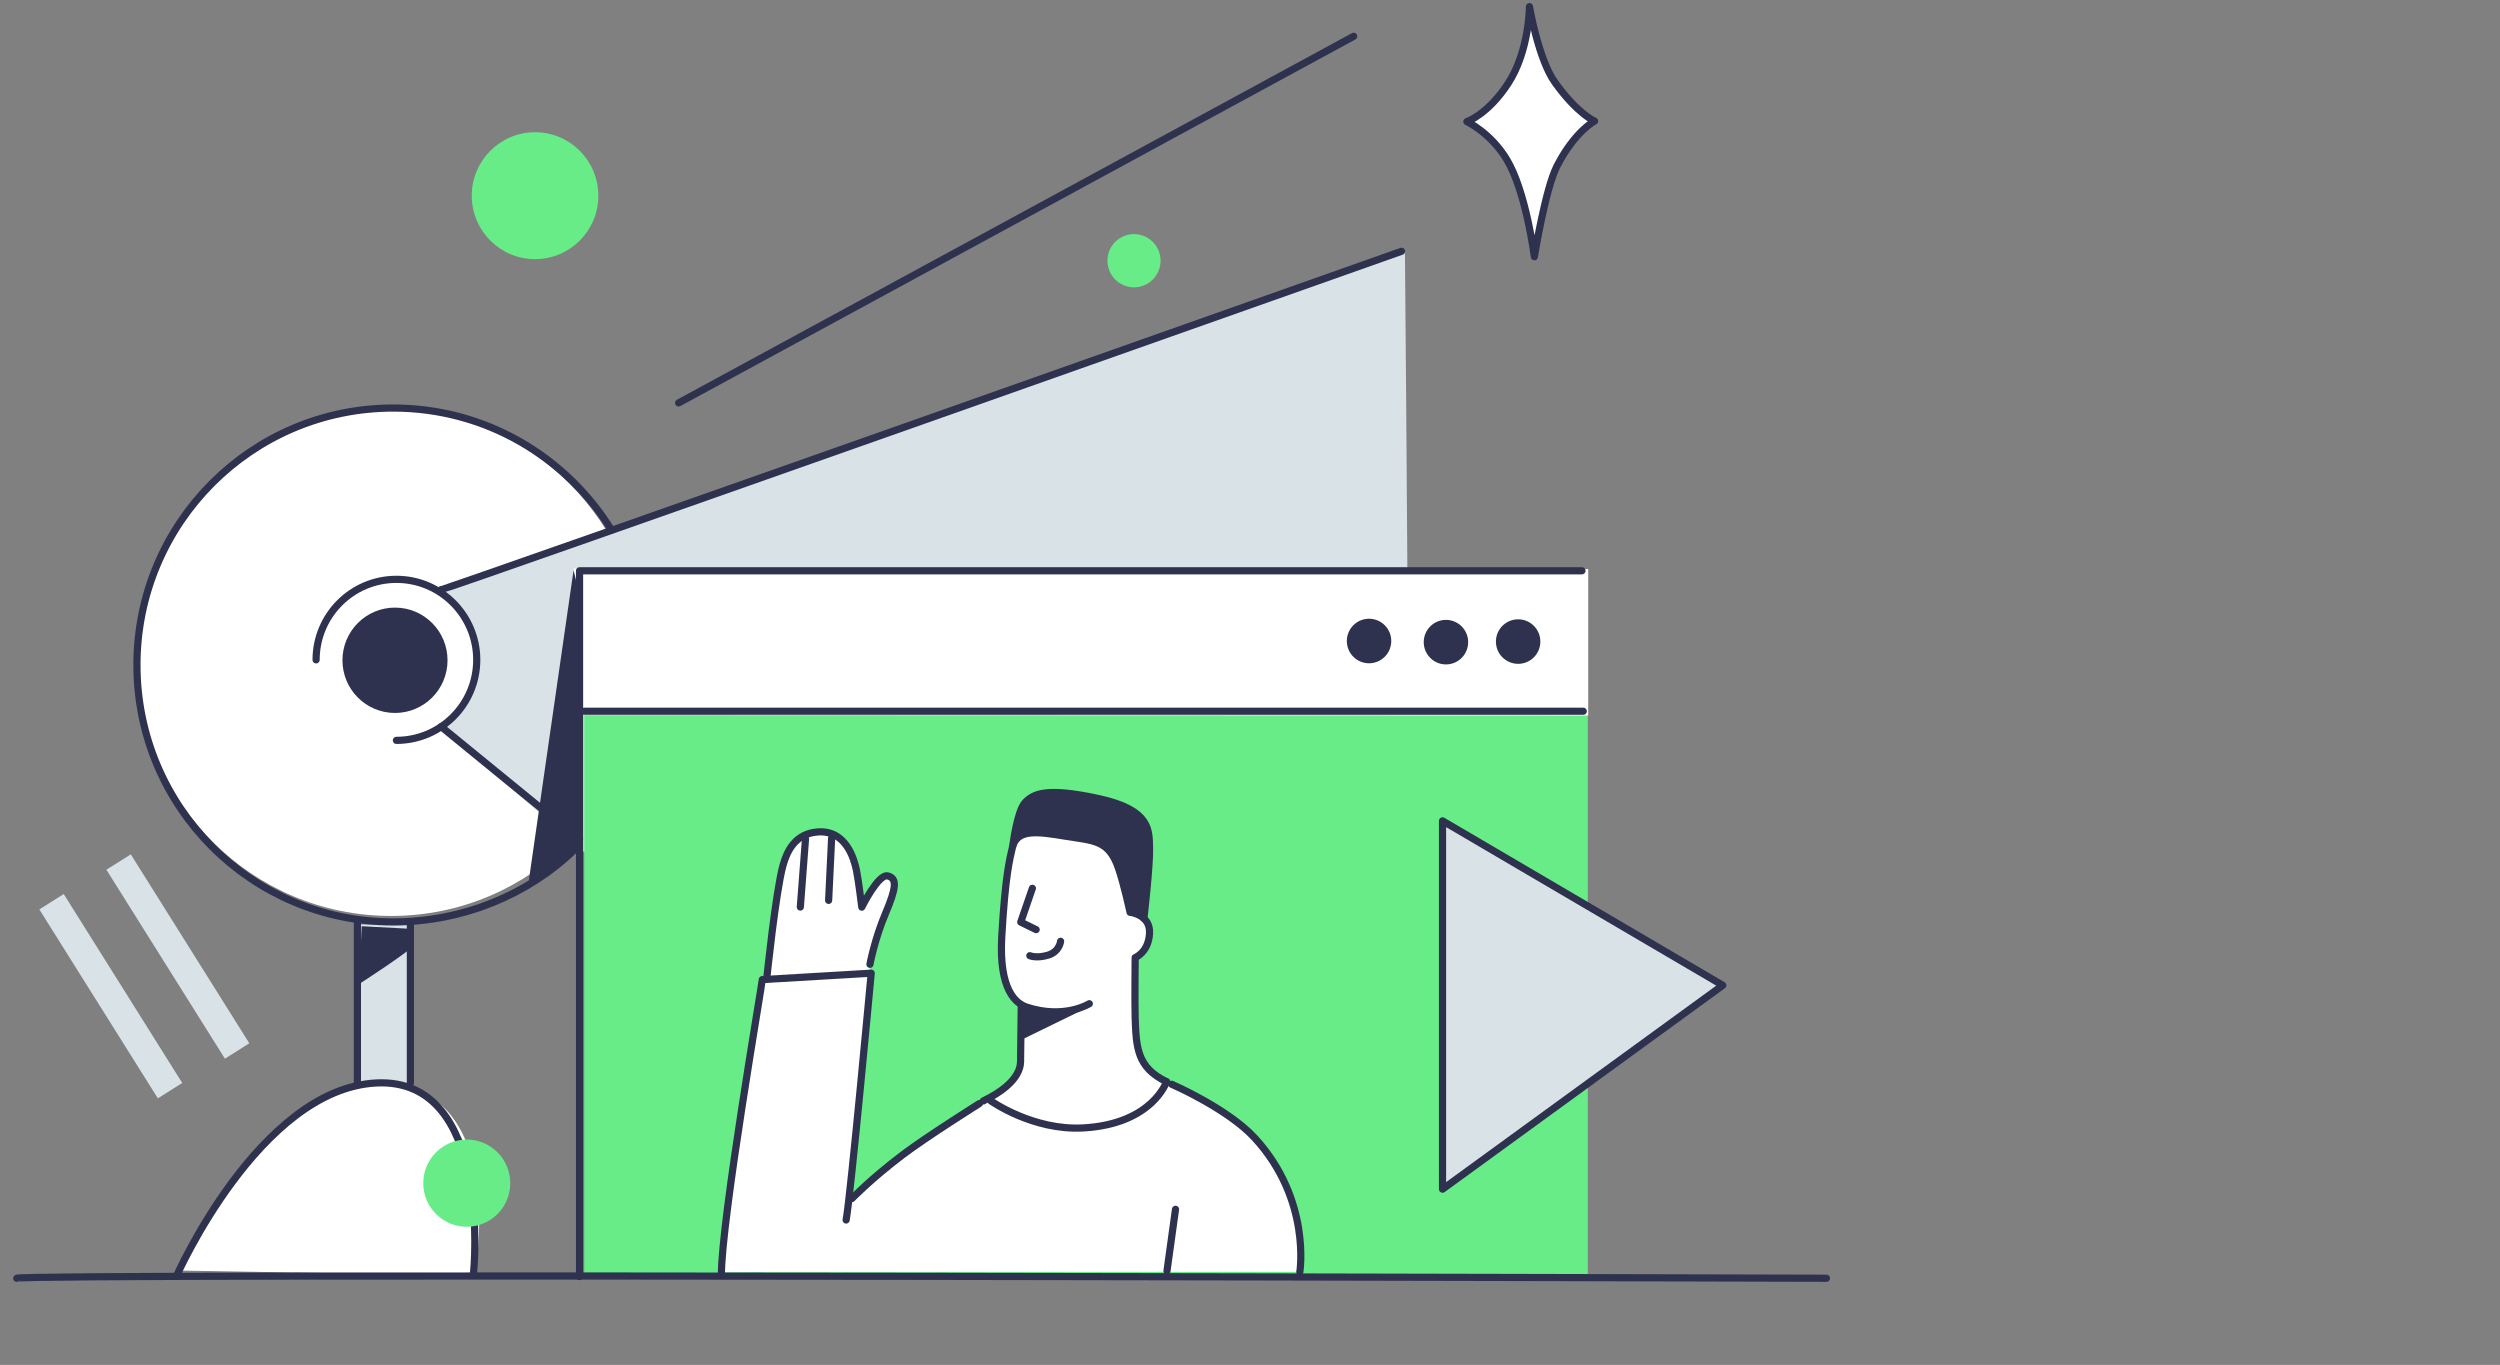 <svg viewBox="0 0 348 190" version="1.1" xmlns="http://www.w3.org/2000/svg" xmlns:xlink="http://www.w3.org/1999/xlink">
  <rect x="0" y="0" width="348" height="190" fill="#808080" stroke="none"/>
  <title>pic-2</title>
  <g id="MW-14602-Упоминания-SR-desktop-на-страницах-SRO" stroke="none" stroke-width="1" fill="none" fill-rule="evenodd">
    <g id="MW-14602-—-XL" transform="translate(-786, -1334)">
      <g id="Group-24" transform="translate(406, 1214)">
        <g id="pic-2" transform="translate(380, 120)">
          <rect id="Mask" x="0" y="0" width="348" height="190"></rect>
          <path d="M89.594,92.268 C89.594,111.727 73.859,127.5 54.448,127.5 C35.036,127.5 19.303,111.727 19.303,92.268 C19.303,72.811 35.036,57.038 54.448,57.038 C73.859,57.038 89.594,72.811 89.594,92.268" id="Fill-2" fill="#FFFFFF"></path>
          <polygon id="Fill-4" fill="#D9E2E7" points="49.986 158.618 56.767 158.618 56.767 128.692 49.986 128.692"></polygon>
          <path d="M25.011,176.86 C25.011,176.86 36.072,149.676 53.556,150.749 C71.04,151.822 66.044,177.575 66.044,177.575 L25.011,176.86 Z" id="Fill-6" fill="#FFFFFF"></path>
          <path d="M61.406,82.075 L195.566,34.861 C195.566,34.861 196.816,170.599 195.566,169.348 C194.317,168.096 82.457,119.63 82.457,119.63 L61.882,101.629 C61.882,101.629 66.401,97.813 66.361,91.852 C66.328,86.954 61.406,82.075 61.406,82.075" id="Fill-7" fill="#D9E2E7"></path>
          <polygon id="Fill-8" fill="#67EC88" points="81.327 177.695 221.018 177.695 221.018 99.004 81.327 99.004"></polygon>
          <polygon id="Fill-9" fill="#FFFFFF" points="221.078 99.6 79.84 99.542 79.84 79.153 221.078 79.213"></polygon>
          <path d="M62.297,91.911 C62.297,95.96 59.024,99.244 54.982,99.244 C50.943,99.244 47.669,95.96 47.669,91.911 C47.669,87.862 50.943,84.578 54.982,84.578 C59.024,84.578 62.297,87.862 62.297,91.911" id="Fill-10" fill="#2E324F"></path>
          <path d="M106.899,136.084 C106.899,136.084 108.684,121.657 108.742,121.479 C108.801,121.3 109.158,116.351 113.679,115.816 C118.198,115.278 118.972,120.348 118.972,120.348 C118.972,120.348 119.923,125.832 119.923,125.651 C119.923,125.472 121.707,122.194 123.015,121.896 C124.324,121.598 124.621,122.552 124.443,123.207 C124.264,123.863 120.874,135.488 120.874,135.488 L106.899,136.084 Z" id="Fill-11" fill="#FFFFFF"></path>
          <path d="M100.476,177.098 C100.416,176.8 100.952,170.78 100.952,170.78 L103.093,153.968 L106.245,136.442 C106.245,136.442 121.29,135.429 121.23,135.608 C121.172,135.786 118.258,166.904 118.376,166.725 C118.495,166.548 128.129,159.036 128.129,159.036 L137.346,153.135 C137.346,153.135 145.316,157.844 150.966,156.95 C156.615,156.054 159.409,154.564 160.777,153.312 C162.145,152.061 162.442,150.809 162.442,150.809 C162.442,150.809 170.649,154.506 174.099,157.844 C177.548,161.182 179.45,166.129 179.926,167.857 C180.402,169.588 180.699,171.195 180.878,173.224 C181.057,175.25 180.938,177.039 180.938,177.039 L100.476,177.098 Z" id="Fill-12" fill="#FFFFFF"></path>
          <polygon id="Fill-13" fill="#2E324F" points="79.841 79.362 73.536 123.089 76.035 121.42 78.294 119.391 80.198 117.961 80.555 82.313"></polygon>
          <polygon id="Fill-14" fill="#D9E2E7" points="200.879 114.186 200.879 165.454 239.89 137.076"></polygon>
          <polygon id="Fill-15" fill="#D9E2E7" points="25.367 150.749 21.974 152.889 5.475 126.59 8.87 124.451"></polygon>
          <polygon id="Fill-16" fill="#D9E2E7" points="34.704 145.225 31.308 147.366 14.811 121.066 18.207 118.925"></polygon>
          <path d="M204.309,16.892 C204.309,16.892 207.245,15.9 210.072,11.538 C213.017,6.991 213.017,0.883 213.017,0.883 C213.017,0.883 214.277,8.231 216.557,11.415 C219.734,15.854 222.088,16.817 222.088,16.817 C222.088,16.817 219.378,18.178 216.858,23.062 C215.237,26.203 213.701,35.695 213.701,35.695 C213.701,35.695 212.559,26.666 209.871,22.187 C207.613,18.428 204.309,16.892 204.309,16.892" id="Fill-17" fill="#FFFFFF"></path>
          <path d="M2.333,177.933 C3.048,177.217 254.241,177.933 254.241,177.933" id="Stroke-18" stroke="#2E324F" stroke-linecap="round" stroke-linejoin="round"></path>
          <polyline id="Stroke-19" stroke="#2E324F" stroke-linecap="round" stroke-linejoin="round" points="80.673 177.694 80.673 79.452 220.206 79.452"></polyline>
          <line x1="81.328" y1="99.004" x2="220.385" y2="99.004" id="Stroke-20" stroke="#2E324F" stroke-linecap="round" stroke-linejoin="round"></line>
          <path d="M79.96,118.29 C73.537,124.528 64.395,128.334 54.745,128.334 C35.038,128.334 19.063,112.32 19.063,92.567 C19.063,72.814 35.038,56.799 54.745,56.799 C67.584,56.799 78.84,63.596 85.125,73.799" id="Stroke-21" stroke="#2E324F" stroke-linecap="round" stroke-linejoin="round"></path>
          <path d="M44.001,91.852 C44.001,85.662 49.007,80.644 55.181,80.644 C61.356,80.644 66.362,85.662 66.362,91.852 C66.362,98.042 61.356,103.059 55.181,103.059" id="Stroke-22" stroke="#2E324F" stroke-linecap="round" stroke-linejoin="round"></path>
          <path d="M61.406,82.075 C62.119,82.075 195.09,34.98 195.09,34.98" id="Stroke-23" stroke="#2E324F" stroke-linecap="round" stroke-linejoin="round"></path>
          <line x1="80.673" y1="116.889" x2="61.406" y2="101.152" id="Stroke-24" stroke="#2E324F" stroke-linecap="round" stroke-linejoin="round"></line>
          <line x1="94.47" y1="56.083" x2="188.429" y2="5.054" id="Stroke-25" stroke="#2E324F" stroke-linecap="round" stroke-linejoin="round"></line>
          <polygon id="Stroke-26" stroke="#2E324F" stroke-linecap="round" stroke-linejoin="round" points="200.8 114.266 200.8 165.533 239.81 137.156"></polygon>
          <path d="M204.19,16.932 C204.19,16.932 207.126,15.94 209.953,11.578 C212.898,7.029 212.898,0.923 212.898,0.923 C212.898,0.923 214.158,8.269 216.438,11.455 C219.615,15.894 221.971,16.857 221.971,16.857 C221.971,16.857 219.259,18.218 216.739,23.102 C215.117,26.243 213.584,35.735 213.584,35.735 C213.584,35.735 212.44,26.706 209.752,22.227 C207.496,18.468 204.19,16.932 204.19,16.932 Z" id="Stroke-27" stroke="#2E324F" stroke-linecap="round" stroke-linejoin="round"></path>
          <line x1="49.75" y1="128.574" x2="49.75" y2="150.988" id="Stroke-28" stroke="#2E324F" stroke-linecap="round" stroke-linejoin="round"></line>
          <line x1="57.124" y1="128.334" x2="57.124" y2="150.749" id="Stroke-29" stroke="#2E324F" stroke-linecap="round" stroke-linejoin="round"></line>
          <path d="M24.535,177.694 C24.535,177.694 36.071,151.585 52.366,150.749 C68.661,149.915 65.925,177.098 65.925,177.098" id="Stroke-30" stroke="#2E324F" stroke-linecap="round" stroke-linejoin="round"></path>
          <path d="M193.663,89.229 C193.663,90.941 192.279,92.329 190.57,92.329 C188.863,92.329 187.479,90.941 187.479,89.229 C187.479,87.516 188.863,86.128 190.57,86.128 C192.279,86.128 193.663,87.516 193.663,89.229" id="Fill-31" fill="#2E324F"></path>
          <path d="M204.368,89.387 C204.368,91.1 202.983,92.488 201.275,92.488 C199.568,92.488 198.184,91.1 198.184,89.387 C198.184,87.674 199.568,86.287 201.275,86.287 C202.983,86.287 204.368,87.674 204.368,89.387" id="Fill-32" fill="#2E324F"></path>
          <path d="M214.418,89.308 C214.418,91.021 213.033,92.407 211.326,92.407 C209.618,92.407 208.233,91.021 208.233,89.308 C208.233,87.595 209.618,86.208 211.326,86.208 C213.033,86.208 214.418,87.595 214.418,89.308" id="Fill-33" fill="#2E324F"></path>
          <path d="M162.382,150.57 C162.382,150.57 158.637,149.318 158.46,144.833 C158.374,142.634 158.128,133.473 158.128,133.473 C158.128,133.473 160.269,132.234 160.127,130.132 C159.984,128.033 159.078,127.603 159.078,127.603 L157.519,127.029 C157.519,127.029 156.341,119.369 153.948,117.901 C151.555,116.433 144.342,115.861 143.199,116.004 C142.056,116.148 141.198,117.15 141.021,117.901 C140.841,118.653 139.986,124.13 139.736,128.212 C139.484,132.292 139.271,134.618 140.128,136.731 C140.985,138.844 141.448,139.523 141.913,139.738 C142.378,139.952 142.234,140.06 142.234,140.06 L141.687,149.676 L138.031,153.045 C138.031,153.045 141.538,156.853 150.251,156.888 C158.965,156.925 162.116,151.225 162.116,151.225 L162.382,150.57 Z" id="Fill-34" fill="#FFFFFF"></path>
          <path d="M159.269,127.745 L157.52,127.029 C157.52,127.029 155.936,119.68 154.176,118.199 C152.412,116.72 144.603,116.003 144.603,116.003 C144.603,116.003 143.223,115.908 142.366,116.435 C141.508,116.959 141.08,117.341 141.08,117.341 C141.08,117.341 141.937,111.804 143.89,111.087 C145.842,110.371 149.365,110.133 154.555,111.852 C159.745,113.57 159.698,114.714 159.888,115.957 C160.079,117.197 159.745,122.685 159.745,122.685 L159.269,127.745 Z" id="Fill-35" fill="#2E324F"></path>
          <path d="M151.576,140.157 L142.195,144.732 L142.249,140.043 C142.249,140.043 144.587,140.866 146.178,140.776 C147.766,140.687 151.944,139.667 151.944,139.667 L151.576,140.157 Z" id="Fill-36" fill="#2E324F"></path>
          <path d="M162.382,150.57 C158.279,148.603 158.159,145.824 158.015,141.673 C157.949,139.738 158.015,133.294 158.015,133.294 C158.015,133.294 159.873,132.578 160.015,129.93 C160.158,127.282 157.302,126.994 157.302,126.994 C157.302,126.994 156.455,123.035 155.658,120.764 C154.302,116.9 152.23,117.042 148.302,116.399 C144.373,115.753 141.543,115.34 140.921,117.998 C140.566,119.525 139.929,121.852 139.446,130.358 C139.017,137.877 141.456,139.713 142.922,140.192 C148.159,141.91 151.635,139.715 151.635,139.715" id="Stroke-37" stroke="#2E324F" stroke-linecap="round" stroke-linejoin="round"></path>
          <path d="M136.871,153.253 C142.403,150.57 142.058,147.99 142.065,147.424 C142.136,141.685 142.16,139.882 142.16,139.882" id="Stroke-38" stroke="#2E324F" stroke-linecap="round" stroke-linejoin="round"></path>
          <path d="M140.993,117.662 C140.993,117.662 141.588,112.819 142.731,111.673 C143.875,110.527 145.54,109.549 152.968,111.17 C160.235,112.759 159.945,115.611 160.016,118.044 C160.087,120.479 159.23,127.854 159.23,127.854" id="Stroke-39" stroke="#2E324F" stroke-linecap="round" stroke-linejoin="round"></path>
          <polyline id="Stroke-40" stroke="#2E324F" stroke-linecap="round" stroke-linejoin="round" points="143.707 123.653 142.088 128.354 144.231 129.405"></polyline>
          <path d="M147.635,131.027 C147.635,131.027 147.493,132.484 145.874,132.961 C144.254,133.438 143.35,133.032 143.35,133.032" id="Stroke-41" stroke="#2E324F" stroke-linecap="round" stroke-linejoin="round"></path>
          <path d="M136.336,153.61 C136.336,153.61 128.966,158.237 125.631,160.764 C121.26,164.073 118.584,166.844 118.584,166.844" id="Stroke-42" stroke="#2E324F" stroke-linecap="round" stroke-linejoin="round"></path>
          <path d="M100.417,177.455 C100.417,169.824 106.107,136.898 106.107,136.362 L121.271,135.468 C121.271,135.468 118.448,166.091 117.782,169.824" id="Stroke-43" stroke="#2E324F" stroke-linecap="round" stroke-linejoin="round"></path>
          <path d="M163.097,150.927 C163.097,150.927 170.926,154.32 174.692,158.439 C182.543,167.024 180.938,177.038 180.938,177.038" id="Stroke-44" stroke="#2E324F" stroke-linecap="round" stroke-linejoin="round"></path>
          <line x1="163.632" y1="168.336" x2="162.443" y2="176.919" id="Stroke-45" stroke="#2E324F" stroke-linecap="round" stroke-linejoin="round"></line>
          <path d="M137.942,153.253 C137.942,153.253 143.783,157.4 150.786,157.008 C160.421,156.473 162.383,150.57 162.383,150.57" id="Stroke-46" stroke="#2E324F" stroke-linecap="round" stroke-linejoin="round"></path>
          <path d="M106.727,136.254 C106.727,136.254 107.978,124.124 108.999,120.442 C109.532,118.519 110.673,116 113.909,115.801 C117.788,115.563 118.902,119.614 119.21,121.115 C119.52,122.614 119.96,126.274 119.96,126.274 C119.96,126.274 122.268,121.578 123.589,121.929 C124.909,122.282 124.772,123.592 123.26,127.155 C121.747,130.72 121.096,134.232 121.096,134.232" id="Stroke-47" stroke="#2E324F" stroke-linecap="round" stroke-linejoin="round"></path>
          <line x1="111.407" y1="126.258" x2="112.126" y2="116.783" id="Stroke-48" stroke="#2E324F" stroke-linecap="round" stroke-linejoin="round"></line>
          <line x1="115.345" y1="125.333" x2="115.763" y2="116.664" id="Stroke-49" stroke="#2E324F" stroke-linecap="round" stroke-linejoin="round"></line>
          <path d="M83.29,27.241 C83.29,32.118 79.344,36.074 74.478,36.074 C69.613,36.074 65.668,32.118 65.668,27.241 C65.668,22.363 69.613,18.407 74.478,18.407 C79.344,18.407 83.29,22.363 83.29,27.241" id="Fill-50" fill="#67EC88"></path>
          <path d="M156.124,39.567 C154.319,38.611 153.631,36.368 154.585,34.558 C155.541,32.75 157.778,32.059 159.582,33.017 C161.387,33.973 162.077,36.216 161.121,38.024 C160.166,39.834 157.93,40.525 156.124,39.567" id="Fill-51" fill="#67EC88"></path>
          <path d="M71.029,164.699 C71.029,168.052 68.318,170.768 64.975,170.768 C61.63,170.768 58.918,168.052 58.918,164.699 C58.918,161.346 61.63,158.628 64.975,158.628 C68.318,158.628 71.029,161.346 71.029,164.699" id="Fill-52" fill="#67EC88"></path>
          <path d="M49.987,136.979 C49.987,136.979 57.481,132.149 57.481,131.613 C57.481,131.076 57.123,129.288 57.123,129.288 L50.345,128.931 L49.987,136.979 Z" id="Fill-53" fill="#2E324F"></path>
        </g>
      </g>
    </g>
  </g>
</svg>
